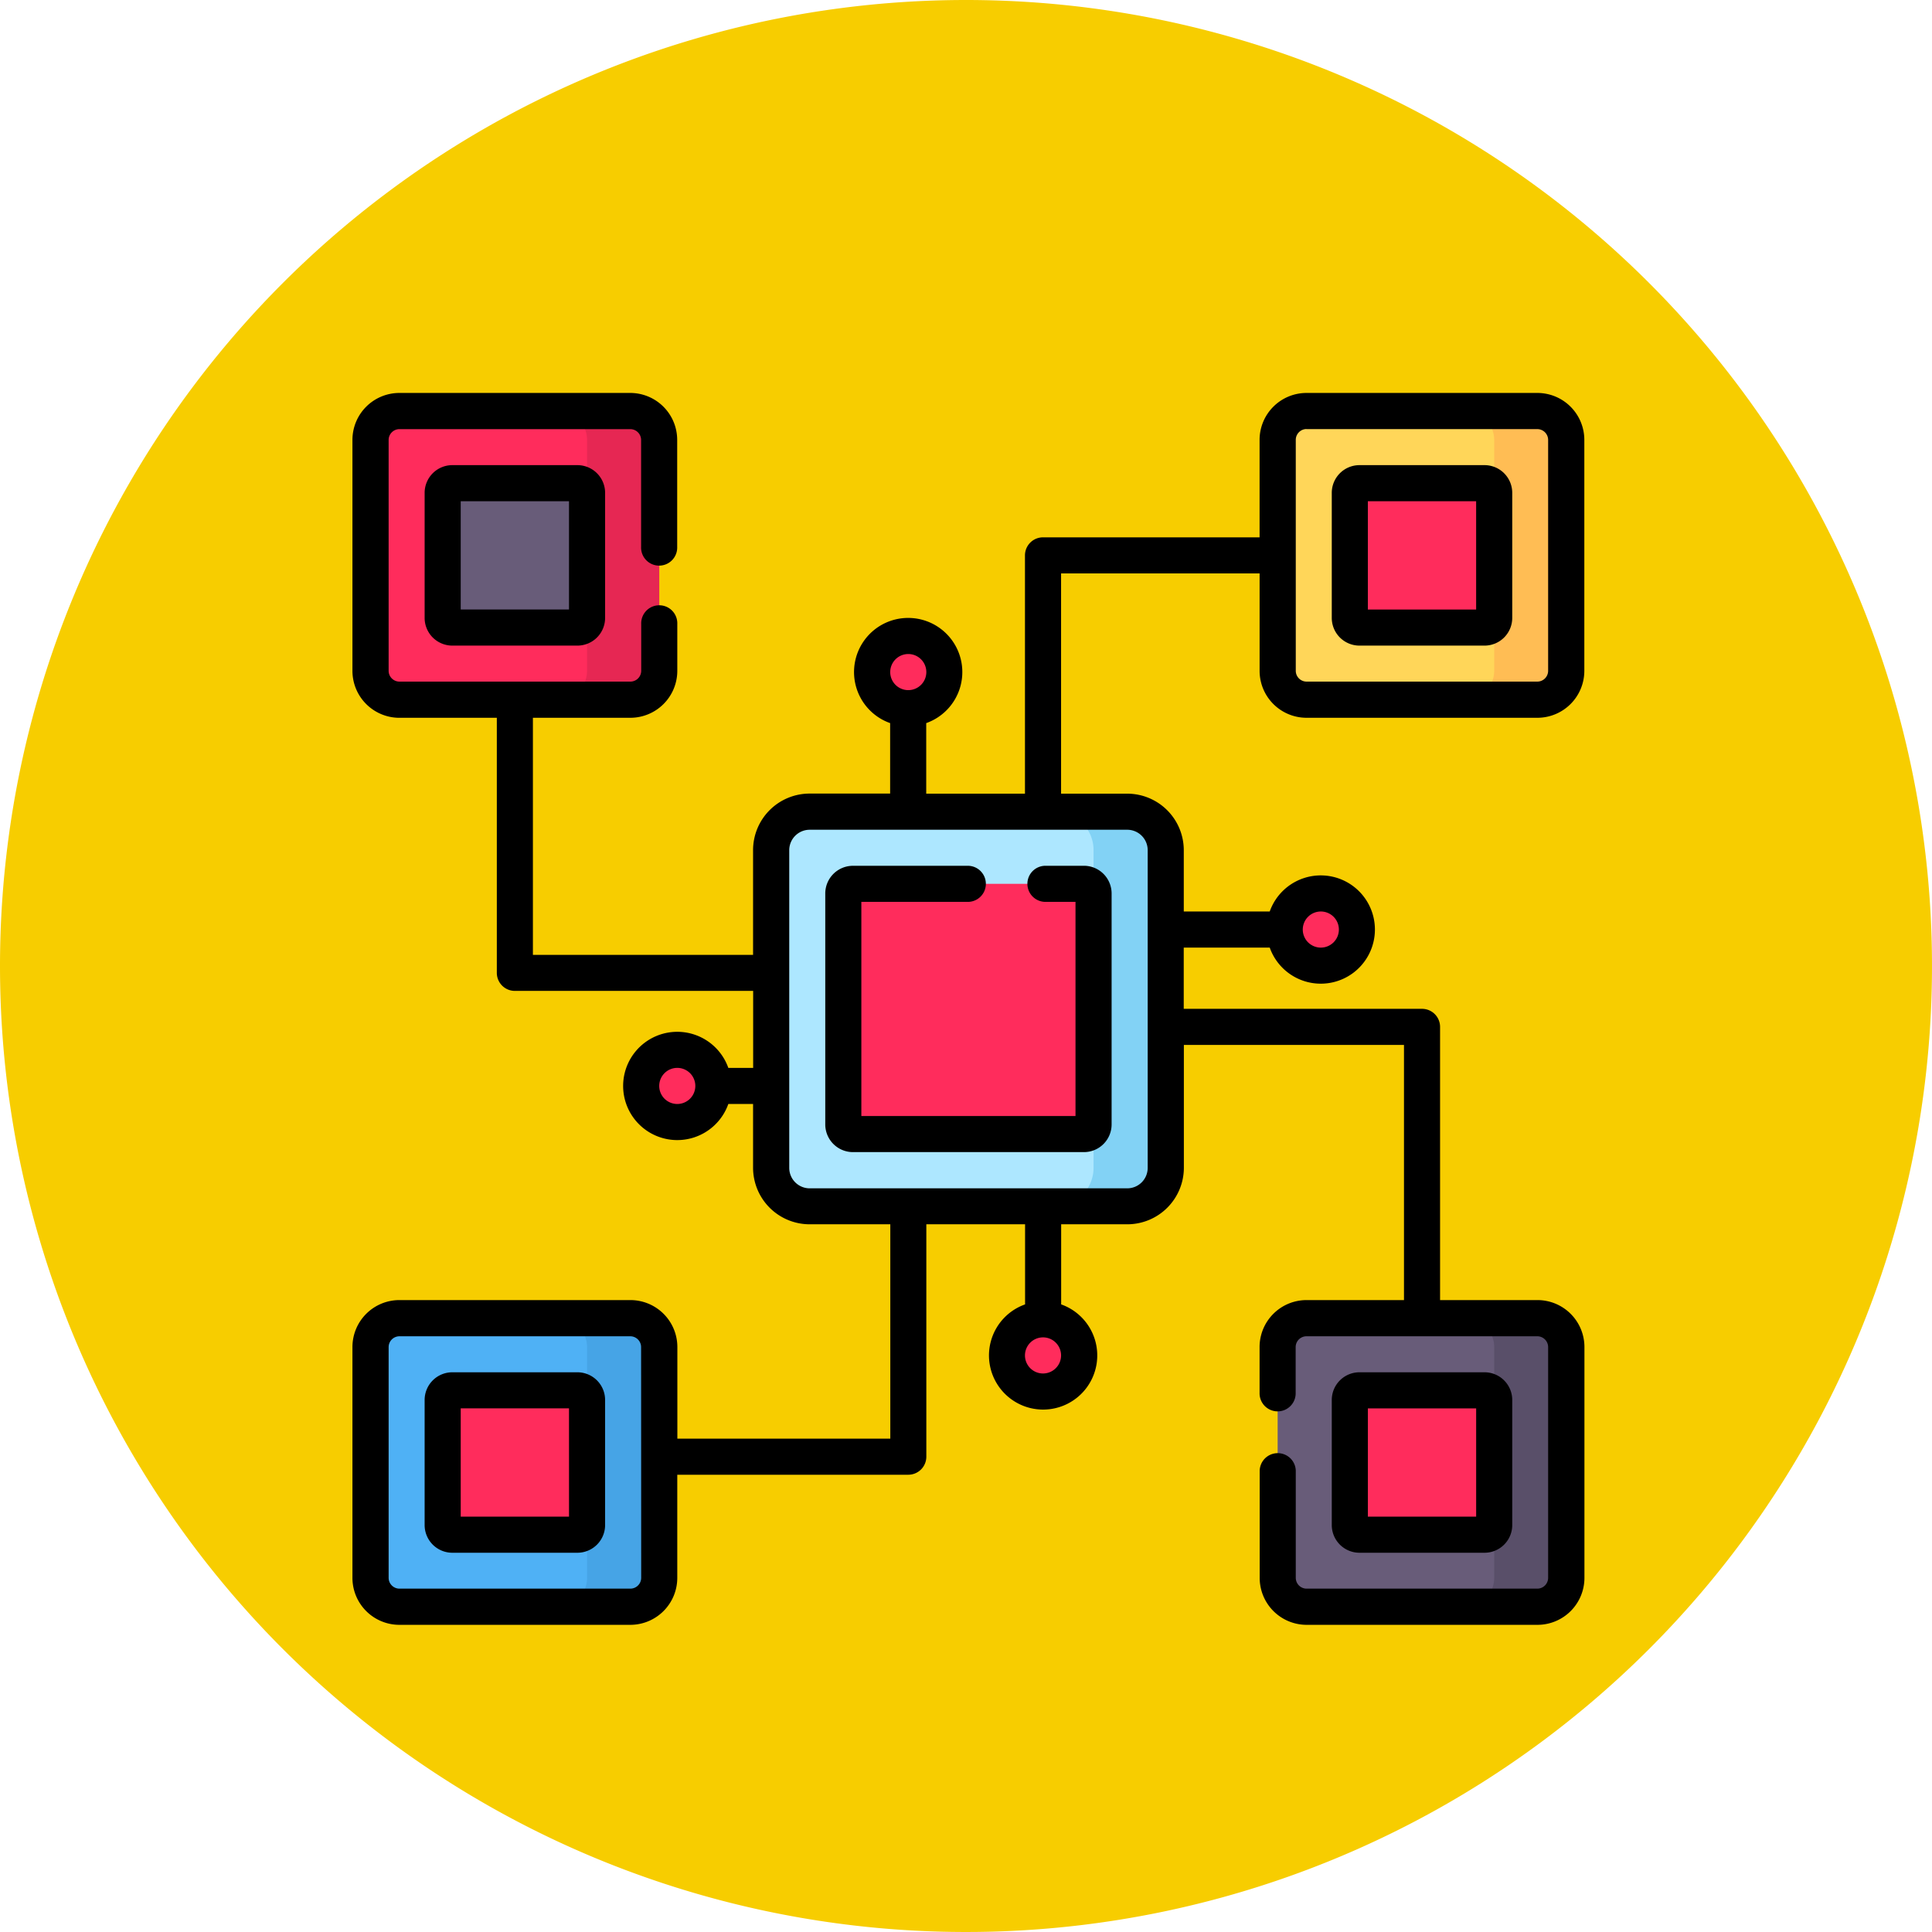 <svg xmlns="http://www.w3.org/2000/svg" width="90" height="90" viewBox="0 0 90 90">
  <g id="Grupo_1075594" data-name="Grupo 1075594" transform="translate(-282 -2096)">
    <path id="Trazado_827303" data-name="Trazado 827303" d="M45,0A45,45,0,1,1,0,45,45,45,0,0,1,45,0Z" transform="translate(282 2096)" fill="#f7cd00"/>
    <g id="repartido" transform="translate(298.418 2114.305)">
      <path id="Trazado_823841" data-name="Trazado 823841" d="M19.606,20.951H8.845A1.345,1.345,0,0,1,7.5,19.606V8.845A1.345,1.345,0,0,1,8.845,7.5H19.606a1.345,1.345,0,0,1,1.345,1.345V19.606A1.345,1.345,0,0,1,19.606,20.951Z" transform="translate(-6.659 -6.659)" fill="#ff2c5c"/>
      <path id="Trazado_823842" data-name="Trazado 823842" d="M88.863,7.5H85.5a1.345,1.345,0,0,1,1.345,1.345V19.606A1.345,1.345,0,0,1,85.5,20.951h3.363a1.345,1.345,0,0,0,1.345-1.345V8.845A1.345,1.345,0,0,0,88.863,7.5Z" transform="translate(-75.916 -6.659)" fill="#e62753"/>
      <path id="Trazado_823843" data-name="Trazado 823843" d="M37.5,43.777V37.948a.448.448,0,0,1,.448-.448h5.829a.448.448,0,0,1,.448.448v5.829a.448.448,0,0,1-.448.448H37.948A.448.448,0,0,1,37.5,43.777Z" transform="translate(-33.297 -33.297)" fill="#685c79"/>
      <path id="Trazado_823844" data-name="Trazado 823844" d="M190.59,192.383h-14.8A1.793,1.793,0,0,1,174,190.59v-14.8A1.793,1.793,0,0,1,175.793,174h14.8a1.793,1.793,0,0,1,1.793,1.793v14.8A1.793,1.793,0,0,1,190.59,192.383Z" transform="translate(-154.496 -154.496)" fill="#ade7ff"/>
      <path id="Trazado_823845" data-name="Trazado 823845" d="M295.37,174h-3.363a1.793,1.793,0,0,1,1.793,1.793v14.8a1.793,1.793,0,0,1-1.793,1.793h3.363a1.793,1.793,0,0,0,1.793-1.793v-14.8A1.793,1.793,0,0,0,295.37,174Z" transform="translate(-259.276 -154.496)" fill="#82d2f5"/>
      <path id="Trazado_823846" data-name="Trazado 823846" d="M204,215.209V204.448a.448.448,0,0,1,.448-.448h10.761a.448.448,0,0,1,.448.448v10.761a.448.448,0,0,1-.448.448H204.448A.448.448,0,0,1,204,215.209Z" transform="translate(-181.133 -181.133)" fill="#ff2c5c"/>
      <circle id="Elipse_10525" data-name="Elipse 10525" cx="1.669" cy="1.669" r="1.669" transform="translate(24.523 11.171)" fill="#ff2c5c"/>
      <circle id="Elipse_10526" data-name="Elipse 10526" cx="1.669" cy="1.669" r="1.669" transform="translate(30.364 42.882)" fill="#ff2c5c"/>
      <circle id="Elipse_10527" data-name="Elipse 10527" cx="1.681" cy="1.681" r="1.681" transform="translate(43.43 23.315)" fill="#ff2c5c"/>
      <circle id="Elipse_10528" data-name="Elipse 10528" cx="1.669" cy="1.669" r="1.669" transform="translate(13.675 30.364)" fill="#ff2c5c"/>
      <path id="Trazado_823847" data-name="Trazado 823847" d="M19.606,397.951H8.845A1.345,1.345,0,0,1,7.5,396.606V385.845A1.345,1.345,0,0,1,8.845,384.5H19.606a1.345,1.345,0,0,1,1.345,1.345v10.761A1.345,1.345,0,0,1,19.606,397.951Z" transform="translate(-6.659 -341.401)" fill="#4fb1f5"/>
      <path id="Trazado_823848" data-name="Trazado 823848" d="M88.863,384.5H85.5a1.345,1.345,0,0,1,1.345,1.345v10.761a1.345,1.345,0,0,1-1.345,1.345h3.363a1.345,1.345,0,0,0,1.345-1.345V385.845A1.345,1.345,0,0,0,88.863,384.5Z" transform="translate(-75.916 -341.401)" fill="#46a4e6"/>
      <path id="Trazado_823849" data-name="Trazado 823849" d="M37.5,420.777v-5.829a.448.448,0,0,1,.448-.448h5.829a.448.448,0,0,1,.448.448v5.829a.448.448,0,0,1-.448.448H37.948A.448.448,0,0,1,37.5,420.777Z" transform="translate(-33.297 -368.038)" fill="#ff2c5c"/>
      <path id="Trazado_823850" data-name="Trazado 823850" d="M396.606,20.951H385.845a1.345,1.345,0,0,1-1.345-1.345V8.845A1.345,1.345,0,0,1,385.845,7.5h10.761a1.345,1.345,0,0,1,1.345,1.345V19.606A1.345,1.345,0,0,1,396.606,20.951Z" transform="translate(-341.401 -6.659)" fill="#ffd659"/>
      <path id="Trazado_823851" data-name="Trazado 823851" d="M465.863,7.5H462.5a1.345,1.345,0,0,1,1.345,1.345V19.606a1.345,1.345,0,0,1-1.345,1.345h3.363a1.345,1.345,0,0,0,1.345-1.345V8.845A1.345,1.345,0,0,0,465.863,7.5Z" transform="translate(-410.658 -6.659)" fill="#ffbd54"/>
      <path id="Trazado_823852" data-name="Trazado 823852" d="M414.5,43.777V37.948a.448.448,0,0,1,.448-.448h5.829a.448.448,0,0,1,.448.448v5.829a.448.448,0,0,1-.448.448h-5.829A.448.448,0,0,1,414.5,43.777Z" transform="translate(-368.038 -33.297)" fill="#ff2c5c"/>
      <path id="Trazado_823853" data-name="Trazado 823853" d="M396.606,397.951H385.845a1.345,1.345,0,0,1-1.345-1.345V385.845a1.345,1.345,0,0,1,1.345-1.345h10.761a1.345,1.345,0,0,1,1.345,1.345v10.761A1.345,1.345,0,0,1,396.606,397.951Z" transform="translate(-341.401 -341.401)" fill="#685c79"/>
      <path id="Trazado_823854" data-name="Trazado 823854" d="M465.863,384.5H462.5a1.345,1.345,0,0,1,1.345,1.345v10.761a1.345,1.345,0,0,1-1.345,1.345h3.363a1.345,1.345,0,0,0,1.345-1.345V385.845A1.345,1.345,0,0,0,465.863,384.5Z" transform="translate(-410.658 -341.401)" fill="#594f69"/>
      <path id="Trazado_823855" data-name="Trazado 823855" d="M414.5,420.777v-5.829a.448.448,0,0,1,.448-.448h5.829a.448.448,0,0,1,.448.448v5.829a.448.448,0,0,1-.448.448h-5.829A.448.448,0,0,1,414.5,420.777Z" transform="translate(-368.038 -368.038)" fill="#ff2c5c"/>
      <g id="Grupo_1075593" data-name="Grupo 1075593">
        <path id="Trazado_823856" data-name="Trazado 823856" d="M205.916,197.341a.841.841,0,0,0,.841.841h1.4v9.976h-9.976v-9.976h4.988a.841.841,0,0,0,0-1.681h-5.38a1.291,1.291,0,0,0-1.289,1.289V208.55a1.291,1.291,0,0,0,1.289,1.289H208.55a1.29,1.29,0,0,0,1.289-1.289V197.789a1.291,1.291,0,0,0-1.289-1.289h-1.793A.841.841,0,0,0,205.916,197.341Z" transform="translate(-174.474 -174.474)"/>
        <path id="Trazado_823857" data-name="Trazado 823857" d="M31.289,30A1.291,1.291,0,0,0,30,31.289v5.829a1.291,1.291,0,0,0,1.289,1.289h5.829a1.291,1.291,0,0,0,1.289-1.289V31.289A1.291,1.291,0,0,0,37.118,30Zm5.436,6.725H31.681V31.681h5.044Z" transform="translate(-26.637 -26.637)"/>
        <path id="Trazado_823858" data-name="Trazado 823858" d="M37.118,407H31.289A1.291,1.291,0,0,0,30,408.289v5.829a1.291,1.291,0,0,0,1.289,1.289h5.829a1.291,1.291,0,0,0,1.289-1.289v-5.829A1.291,1.291,0,0,0,37.118,407Zm-.392,6.725H31.681v-5.044h5.044Z" transform="translate(-26.637 -361.379)"/>
        <path id="Trazado_823859" data-name="Trazado 823859" d="M44.444,15.132H55.2a2.188,2.188,0,0,0,2.186-2.186V2.186A2.188,2.188,0,0,0,55.2,0H44.444a2.188,2.188,0,0,0-2.186,2.186v4.54H32.17a.841.841,0,0,0-.841.841v11.1h-4.6V15.38a2.522,2.522,0,1,0-1.681,0v3.283H21.3A2.636,2.636,0,0,0,18.663,21.3v4.877H8.407V15.132h4.54a2.188,2.188,0,0,0,2.186-2.186V10.761a.841.841,0,1,0-1.681,0v2.186a.505.505,0,0,1-.5.5H2.186a.505.505,0,0,1-.5-.5V2.186a.505.505,0,0,1,.5-.5H12.947a.505.505,0,0,1,.5.5V7.174a.841.841,0,1,0,1.681,0V2.186A2.188,2.188,0,0,0,12.947,0H2.186A2.188,2.188,0,0,0,0,2.186V12.947a2.188,2.188,0,0,0,2.186,2.186h4.54V27.014a.841.841,0,0,0,.841.841h11.1v3.587H17.51a2.522,2.522,0,1,0,0,1.681h1.153v2.971A2.636,2.636,0,0,0,21.3,38.727h3.756v9.986h-9.92V44.444a2.188,2.188,0,0,0-2.186-2.186H2.186A2.188,2.188,0,0,0,0,44.444V55.2a2.188,2.188,0,0,0,2.186,2.186H12.947A2.188,2.188,0,0,0,15.132,55.2V50.394H25.893a.841.841,0,0,0,.841-.841V38.727h4.6v3.732a2.522,2.522,0,1,0,1.681,0V38.727h3.083a2.636,2.636,0,0,0,2.633-2.633V30.371H48.985V42.258H44.444a2.188,2.188,0,0,0-2.186,2.186V46.63a.841.841,0,0,0,1.681,0V44.444a.505.505,0,0,1,.5-.5H55.2a.505.505,0,0,1,.5.5V55.2a.505.505,0,0,1-.5.5H44.444a.505.505,0,0,1-.5-.5v-5a.841.841,0,0,0-1.681,0v5a2.188,2.188,0,0,0,2.186,2.186H55.2A2.188,2.188,0,0,0,57.391,55.2V44.444A2.188,2.188,0,0,0,55.2,42.258H50.666V29.531a.841.841,0,0,0-.841-.841h-11.1V25.837h4.006a2.522,2.522,0,1,0,0-1.681H38.727V21.3a2.636,2.636,0,0,0-2.633-2.633H33.011V8.407h9.248v4.54A2.188,2.188,0,0,0,44.444,15.132Zm-18.551-2.97a.841.841,0,1,1-.841.841A.842.842,0,0,1,25.893,12.162ZM15.132,33.123a.841.841,0,1,1,.841-.841A.842.842,0,0,1,15.132,33.123ZM13.451,55.2a.505.505,0,0,1-.5.5H2.186a.505.505,0,0,1-.5-.5V44.444a.505.505,0,0,1,.5-.5H12.947a.505.505,0,0,1,.5.5ZM32.17,45.677a.841.841,0,1,1,.841-.841A.842.842,0,0,1,32.17,45.677ZM45.111,24.156A.841.841,0,1,1,44.27,25,.842.842,0,0,1,45.111,24.156ZM37.046,21.3v14.8a.953.953,0,0,1-.952.952H21.3a.953.953,0,0,1-.952-.952V21.3a.953.953,0,0,1,.952-.952h14.8A.953.953,0,0,1,37.046,21.3Zm7.4-19.615H55.2a.505.505,0,0,1,.5.5V12.947a.505.505,0,0,1-.5.5H44.444a.505.505,0,0,1-.5-.5V2.186A.505.505,0,0,1,44.444,1.681Z"/>
        <path id="Trazado_823860" data-name="Trazado 823860" d="M408.289,38.407h5.829a1.291,1.291,0,0,0,1.289-1.289V31.289A1.291,1.291,0,0,0,414.118,30h-5.829A1.291,1.291,0,0,0,407,31.289v5.829A1.291,1.291,0,0,0,408.289,38.407Zm.392-6.725h5.044v5.044h-5.044Z" transform="translate(-361.379 -26.637)"/>
        <path id="Trazado_823861" data-name="Trazado 823861" d="M414.118,415.407a1.291,1.291,0,0,0,1.289-1.289v-5.829A1.291,1.291,0,0,0,414.118,407h-5.829A1.291,1.291,0,0,0,407,408.289v5.829a1.291,1.291,0,0,0,1.289,1.289Zm-5.436-6.725h5.044v5.044h-5.044Z" transform="translate(-361.379 -361.379)"/>
      </g>
    </g>
  </g>
</svg>
